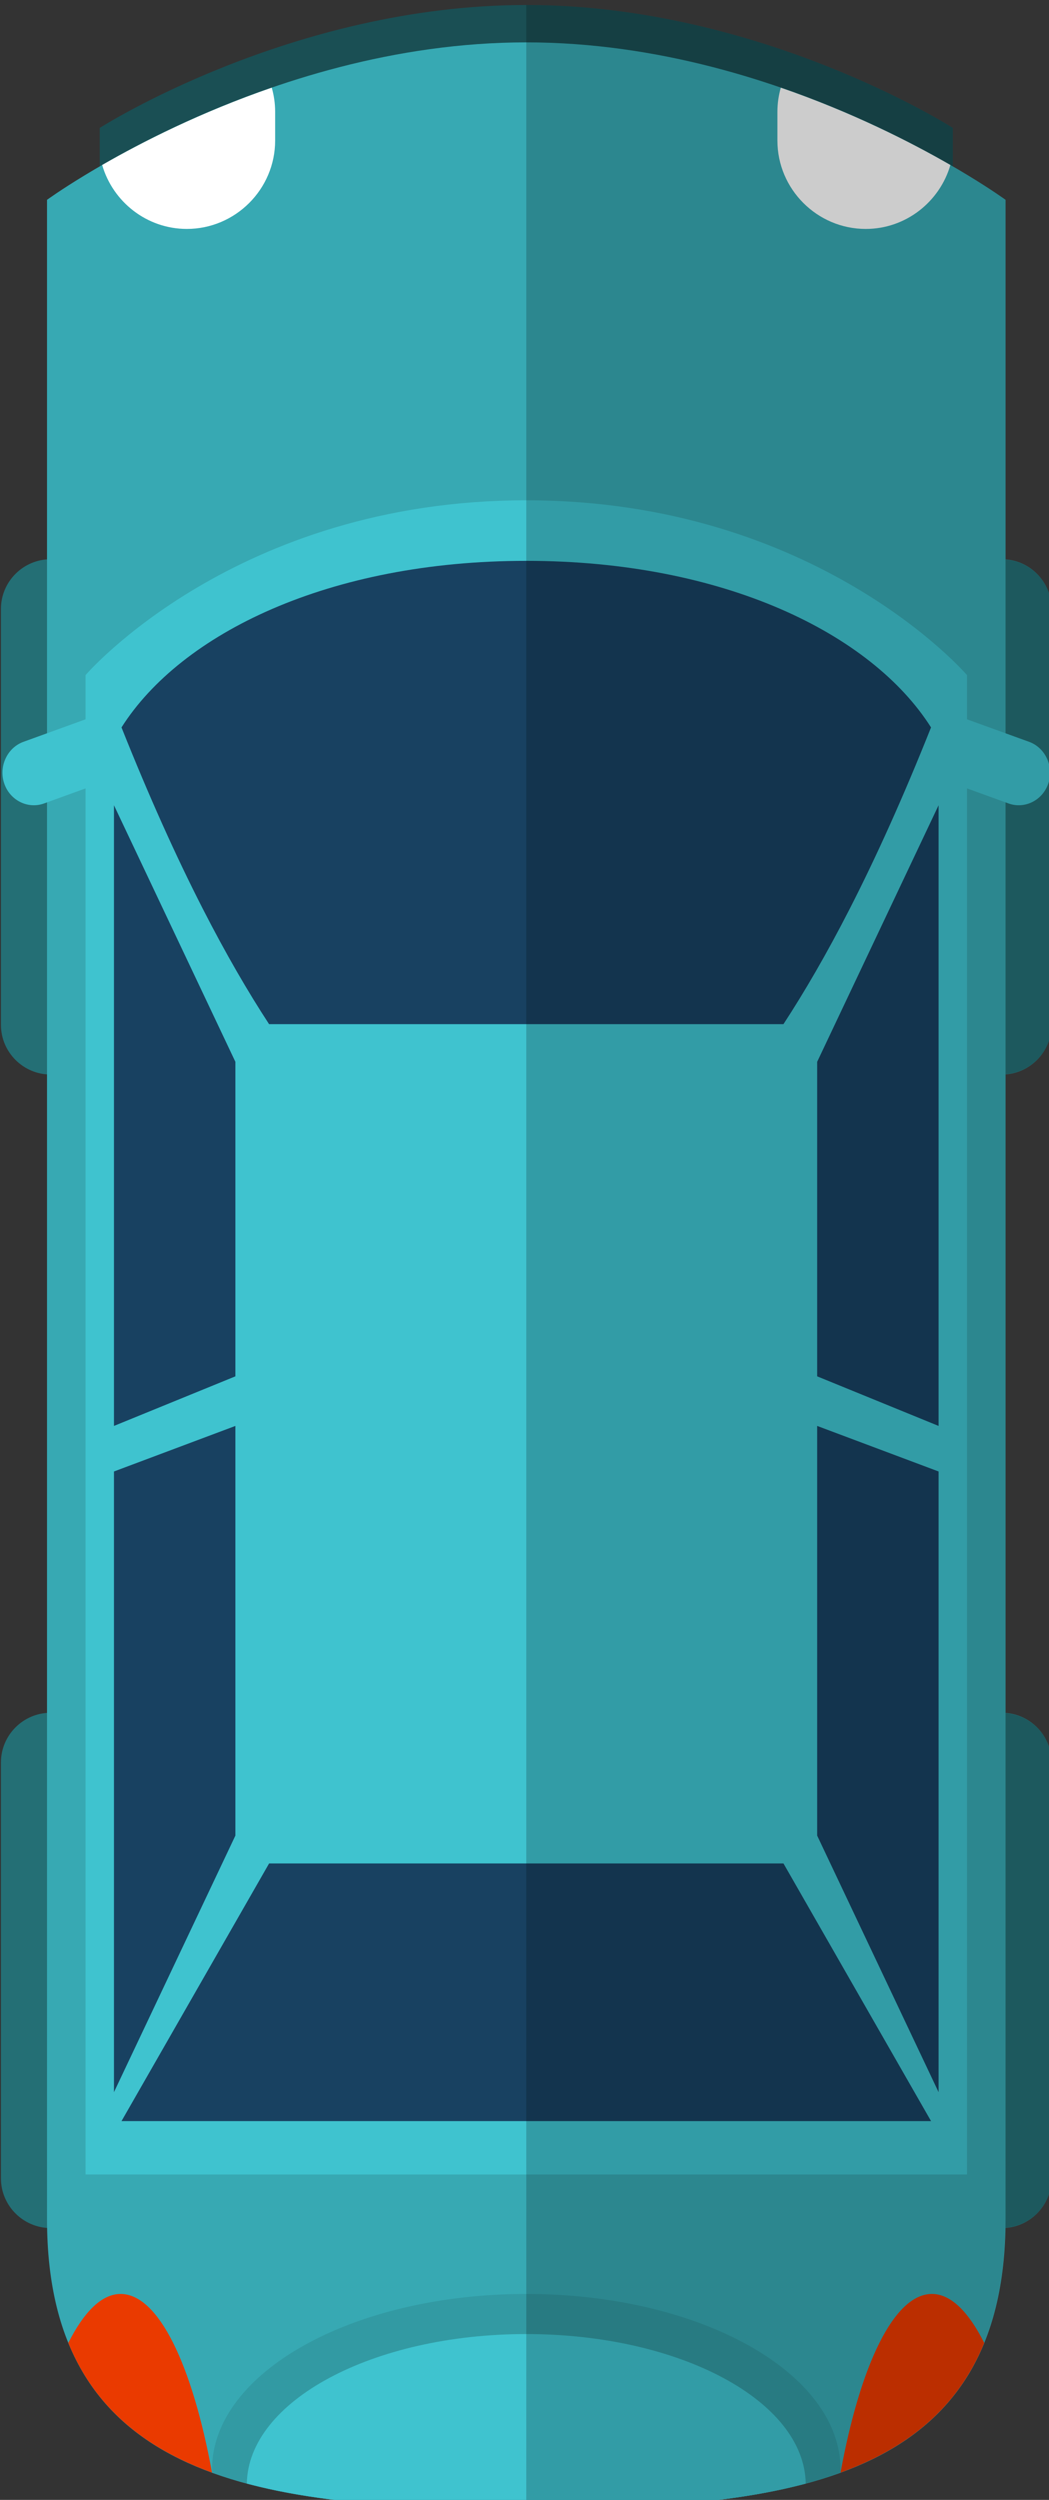 <?xml version="1.0" encoding="UTF-8" standalone="no"?>
<!-- Created with Inkscape (http://www.inkscape.org/) -->

<svg
   width="22.512mm"
   height="53.621mm"
   viewBox="0 0 22.512 53.621"
   version="1.1"
   id="svg1"
   xmlns:inkscape="http://www.inkscape.org/namespaces/inkscape"
   xmlns:sodipodi="http://sodipodi.sourceforge.net/DTD/sodipodi-0.dtd"
   xmlns="http://www.w3.org/2000/svg"
   xmlns:svg="http://www.w3.org/2000/svg">
  <rect x="0" y="0" width="22.512" height="53.621" fill="#333333" stroke="none"/>
  <sodipodi:namedview
     id="namedview1"
     pagecolor="#ffffff"
     bordercolor="#000000"
     borderopacity="0.25"
     inkscape:showpageshadow="2"
     inkscape:pageopacity="0.0"
     inkscape:pagecheckerboard="0"
     inkscape:deskcolor="#d1d1d1"
     inkscape:document-units="mm" />
  <defs
     id="defs1" />
  <g
     inkscape:label="Warstwa 1"
     inkscape:groupmode="layer"
     id="layer1"
     transform="translate(-98.954,-117.475)">
    <g
       id="g170"
       inkscape:export-filename="car2.svg"
       inkscape:export-xdpi="96"
       inkscape:export-ydpi="96"
       transform="matrix(0.265,0,0,0.265,86.113,49.588)">&#10;		<g
   id="g169">&#10;			<path
   style="fill:#246f75"
   d="m 61.369,343.151 h -8.817 c -2.21,0 -4.019,-1.808 -4.019,-4.018 v -33.671 c 0,-2.21 1.808,-4.018 4.019,-4.018 h 8.817 c 2.21,0 4.019,1.808 4.019,4.018 v 33.671 c 0,2.209 -1.809,4.018 -4.019,4.018 z"
   id="path151" />
&#10;			<path
   style="fill:#246f75"
   d="m 129.6,343.151 h -8.817 c -2.21,0 -4.019,-1.808 -4.019,-4.018 v -33.671 c 0,-2.21 1.808,-4.018 4.019,-4.018 h 8.817 c 2.21,0 4.018,1.808 4.018,4.018 v 33.671 c 0,2.209 -1.808,4.018 -4.018,4.018 z"
   id="path152" />
&#10;			<path
   style="fill:#246f75"
   d="m 61.369,436.519 h -8.817 c -2.21,0 -4.019,-1.808 -4.019,-4.019 v -33.67 c 0,-2.21 1.808,-4.019 4.019,-4.019 h 8.817 c 2.21,0 4.019,1.808 4.019,4.019 v 33.671 c 0,2.21 -1.809,4.018 -4.019,4.018 z"
   id="path153" />
&#10;			<path
   style="fill:#246f75"
   d="m 129.6,436.519 h -8.817 c -2.21,0 -4.019,-1.808 -4.019,-4.019 v -33.67 c 0,-2.21 1.808,-4.019 4.019,-4.019 h 8.817 c 2.21,0 4.018,1.808 4.018,4.019 v 33.671 c 0,2.21 -1.808,4.018 -4.018,4.018 z"
   id="path154" />
&#10;			<path
   style="fill:#1a4f54"
   d="m 91.076,333.642 v 0 c -18.998,0 -34.542,1.281 -34.542,-16.614 v -50.496 c 0,0 15.544,-9.95 34.542,-9.95 v 0 c 18.998,0 34.542,9.95 34.542,9.95 v 50.496 c 0,17.895 -15.544,16.614 -34.542,16.614 z"
   id="path155" />
&#10;			<path
   style="fill:#37a9b3"
   d="m 91.076,459.242 v 0 c -21.347,0 -38.812,-2.099 -38.812,-23.446 V 272.352 c 0,0 17.466,-12.745 38.812,-12.745 v 0 c 21.347,0 38.812,12.745 38.812,12.745 v 163.444 c 0,21.347 -17.465,23.446 -38.812,23.446 z"
   id="path156" />
&#10;			<path
   style="fill:#ffffff"
   d="m 63.587,274.707 c 3.934,0 7.152,-3.218 7.152,-7.152 v -2.335 c 0,-0.675 -0.098,-1.327 -0.275,-1.947 -5.775,1.993 -10.532,4.415 -13.733,6.259 0.863,2.978 3.609,5.175 6.856,5.175 z"
   id="path157" />
&#10;			<path
   style="fill:#ffffff"
   d="m 111.688,263.274 c -0.177,0.62 -0.275,1.272 -0.275,1.947 v 2.335 c 0,3.934 3.218,7.152 7.152,7.152 3.247,0 5.993,-2.197 6.856,-5.175 -3.201,-1.844 -7.958,-4.266 -13.733,-6.259 z"
   id="path158" />
&#10;			<path
   style="fill:#3fc3cf"
   d="M 55.385,432.181 V 310.822 c 0,0 12.133,-14.15 35.691,-14.15 23.558,0 35.691,14.15 35.691,14.15 v 121.359 z"
   id="path159" />
&#10;			<path
   style="fill:#ea3a00"
   d="m 53.99,445.816 c 2.162,5.305 6.254,8.536 11.637,10.497 -1.598,-8.699 -4.321,-14.46 -7.403,-14.46 -1.533,-0.001 -2.973,1.453 -4.234,3.963 z"
   id="path160" />
&#10;			<path
   style="fill:#ea3a00"
   d="m 116.525,456.313 c 5.383,-1.961 9.474,-5.192 11.637,-10.497 -1.261,-2.509 -2.701,-3.964 -4.234,-3.964 -3.082,0 -5.805,5.762 -7.403,14.461 z"
   id="path161" />
&#10;			<path
   style="fill:#3fc3cf"
   d="m 52.023,321.21 5.656,-2.049 c 1.317,-0.477 2.02,-1.99 1.562,-3.362 v 0 c -0.458,-1.372 -1.911,-2.104 -3.228,-1.627 l -5.656,2.049 c -1.317,0.477 -2.02,1.99 -1.562,3.362 v 0 c 0.458,1.372 1.911,2.104 3.228,1.627 z"
   id="path162" />
&#10;			<path
   style="fill:#3fc3cf"
   d="m 130.129,321.21 -5.656,-2.049 c -1.317,-0.477 -2.02,-1.99 -1.562,-3.362 v 0 c 0.458,-1.372 1.91,-2.104 3.228,-1.627 l 5.655,2.049 c 1.317,0.477 2.02,1.99 1.562,3.362 v 0 c -0.458,1.372 -1.91,2.104 -3.227,1.627 z"
   id="path163" />
&#10;			<path
   style="fill:#184161"
   d="m 111.903,339.073 c 1.7,-2.602 3.496,-5.681 5.364,-9.331 2.179,-4.258 4.373,-9.131 6.587,-14.686 -4.829,-7.613 -16.824,-13.483 -32.779,-13.483 -15.955,0 -27.951,5.87 -32.779,13.483 2.214,5.555 4.408,10.428 6.587,14.686 1.868,3.65 3.664,6.73 5.364,9.331 z"
   id="path164" />
&#10;			<polygon
   style="fill:#184161"
   points="70.249,407.007 58.297,427.861 123.855,427.861 111.904,407.008 "
   id="polygon164" />
&#10;			<g
   id="g166">&#10;				<polygon
   style="fill:#184161"
   points="57.686,352.704 57.686,362.674 57.686,371.594 67.519,367.58 67.519,352.704 67.519,342.122 57.686,321.356 "
   id="polygon165" />
&#10;				<polygon
   style="fill:#184161"
   points="114.633,352.704 114.633,367.58 124.465,371.594 124.465,362.674 124.465,352.704 124.465,321.356 114.633,342.122 "
   id="polygon166" />
&#10;			</g>
&#10;			<g
   id="g168">&#10;				<polygon
   style="fill:#184161"
   points="57.686,394.171 57.686,384.201 57.686,375.281 67.519,371.594 67.519,394.171 67.519,404.753 57.686,425.519 "
   id="polygon167" />
&#10;				<polygon
   style="fill:#184161"
   points="114.633,394.171 114.633,371.594 124.465,375.281 124.465,384.201 124.465,394.171 124.465,425.519 114.633,404.753 "
   id="polygon168" />
&#10;			</g>
&#10;			<path
   style="fill:#329aa3"
   d="m 91.076,441.852 c -14.055,0 -25.448,6.362 -25.448,14.209 0,0.086 0.009,0.17 0.012,0.256 6.826,2.483 15.726,2.925 25.437,2.925 v 0 c 9.711,0 18.611,-0.441 25.437,-2.925 0.003,-0.085 0.012,-0.17 0.012,-0.256 -0.002,-7.847 -11.395,-14.209 -25.45,-14.209 z"
   id="path168" />
&#10;			<path
   style="fill:#3fc3cf"
   d="m 91.076,445.099 c -12.43,0 -22.515,5.407 -22.63,12.099 6.383,1.71 14.201,2.044 22.63,2.044 v 0 c 8.43,0 16.248,-0.333 22.63,-2.044 -0.115,-6.693 -10.2,-12.099 -22.63,-12.099 z"
   id="path169" />
&#10;		</g>
&#10;		<path
   style="opacity:0.2"
   d="m 133.618,339.132 v -33.671 c 0,-2.111 -1.656,-3.837 -3.73,-3.989 v -29.12 c 0,0 -1.548,-1.127 -4.27,-2.705 v -3.114 c 0,0 -15.544,-9.95 -34.542,-9.95 v 202.66 c 0.944,0 1.878,-0.006 2.806,-0.016 0.178,-0.002 0.356,-0.004 0.533,-0.006 0.018,0 0.036,0 0.054,-10e-4 0.094,-0.001 0.189,-0.002 0.283,-0.003 0.831,-0.012 1.655,-0.029 2.47,-0.052 0.047,-0.001 0.094,-0.003 0.141,-0.005 0.215,-0.006 0.427,-0.014 0.641,-0.021 0.096,-0.003 0.192,-0.006 0.288,-0.009 0.631,-0.022 1.256,-0.049 1.876,-0.079 0.042,-0.002 0.085,-0.004 0.126,-0.006 0.402,-0.02 0.801,-0.044 1.198,-0.068 0.062,-0.004 0.124,-0.008 0.186,-0.012 0.486,-0.031 0.968,-0.064 1.446,-0.101 0.025,-0.002 0.05,-0.004 0.076,-0.006 0.564,-0.044 1.122,-0.093 1.674,-0.147 0.001,0 0.001,0 0.001,0 1.293,-0.126 2.551,-0.282 3.774,-0.47 0.008,-10e-4 0.015,-0.002 0.022,-0.003 2.83,-0.436 5.46,-1.054 7.839,-1.92 h 10e-4 c 1.334,-0.485 2.587,-1.049 3.752,-1.703 0.031,-0.018 0.062,-0.036 0.094,-0.053 1.134,-0.644 2.185,-1.373 3.14,-2.201 0.046,-0.04 0.089,-0.081 0.134,-0.121 0.426,-0.377 0.833,-0.774 1.219,-1.193 0.046,-0.049 0.094,-0.097 0.139,-0.147 0.412,-0.456 0.802,-0.936 1.166,-1.442 0.035,-0.049 0.067,-0.101 0.102,-0.151 0.317,-0.451 0.612,-0.925 0.89,-1.417 0.061,-0.107 0.122,-0.213 0.181,-0.322 1.566,-2.915 2.457,-6.552 2.541,-11.076 2.083,-0.143 3.748,-1.873 3.748,-3.991 V 398.83 c 0,-2.111 -1.656,-3.837 -3.73,-3.989 v -51.719 c 2.076,-0.152 3.731,-1.878 3.731,-3.99 z"
   id="path170" />
&#10;	</g>
  </g>
</svg>
